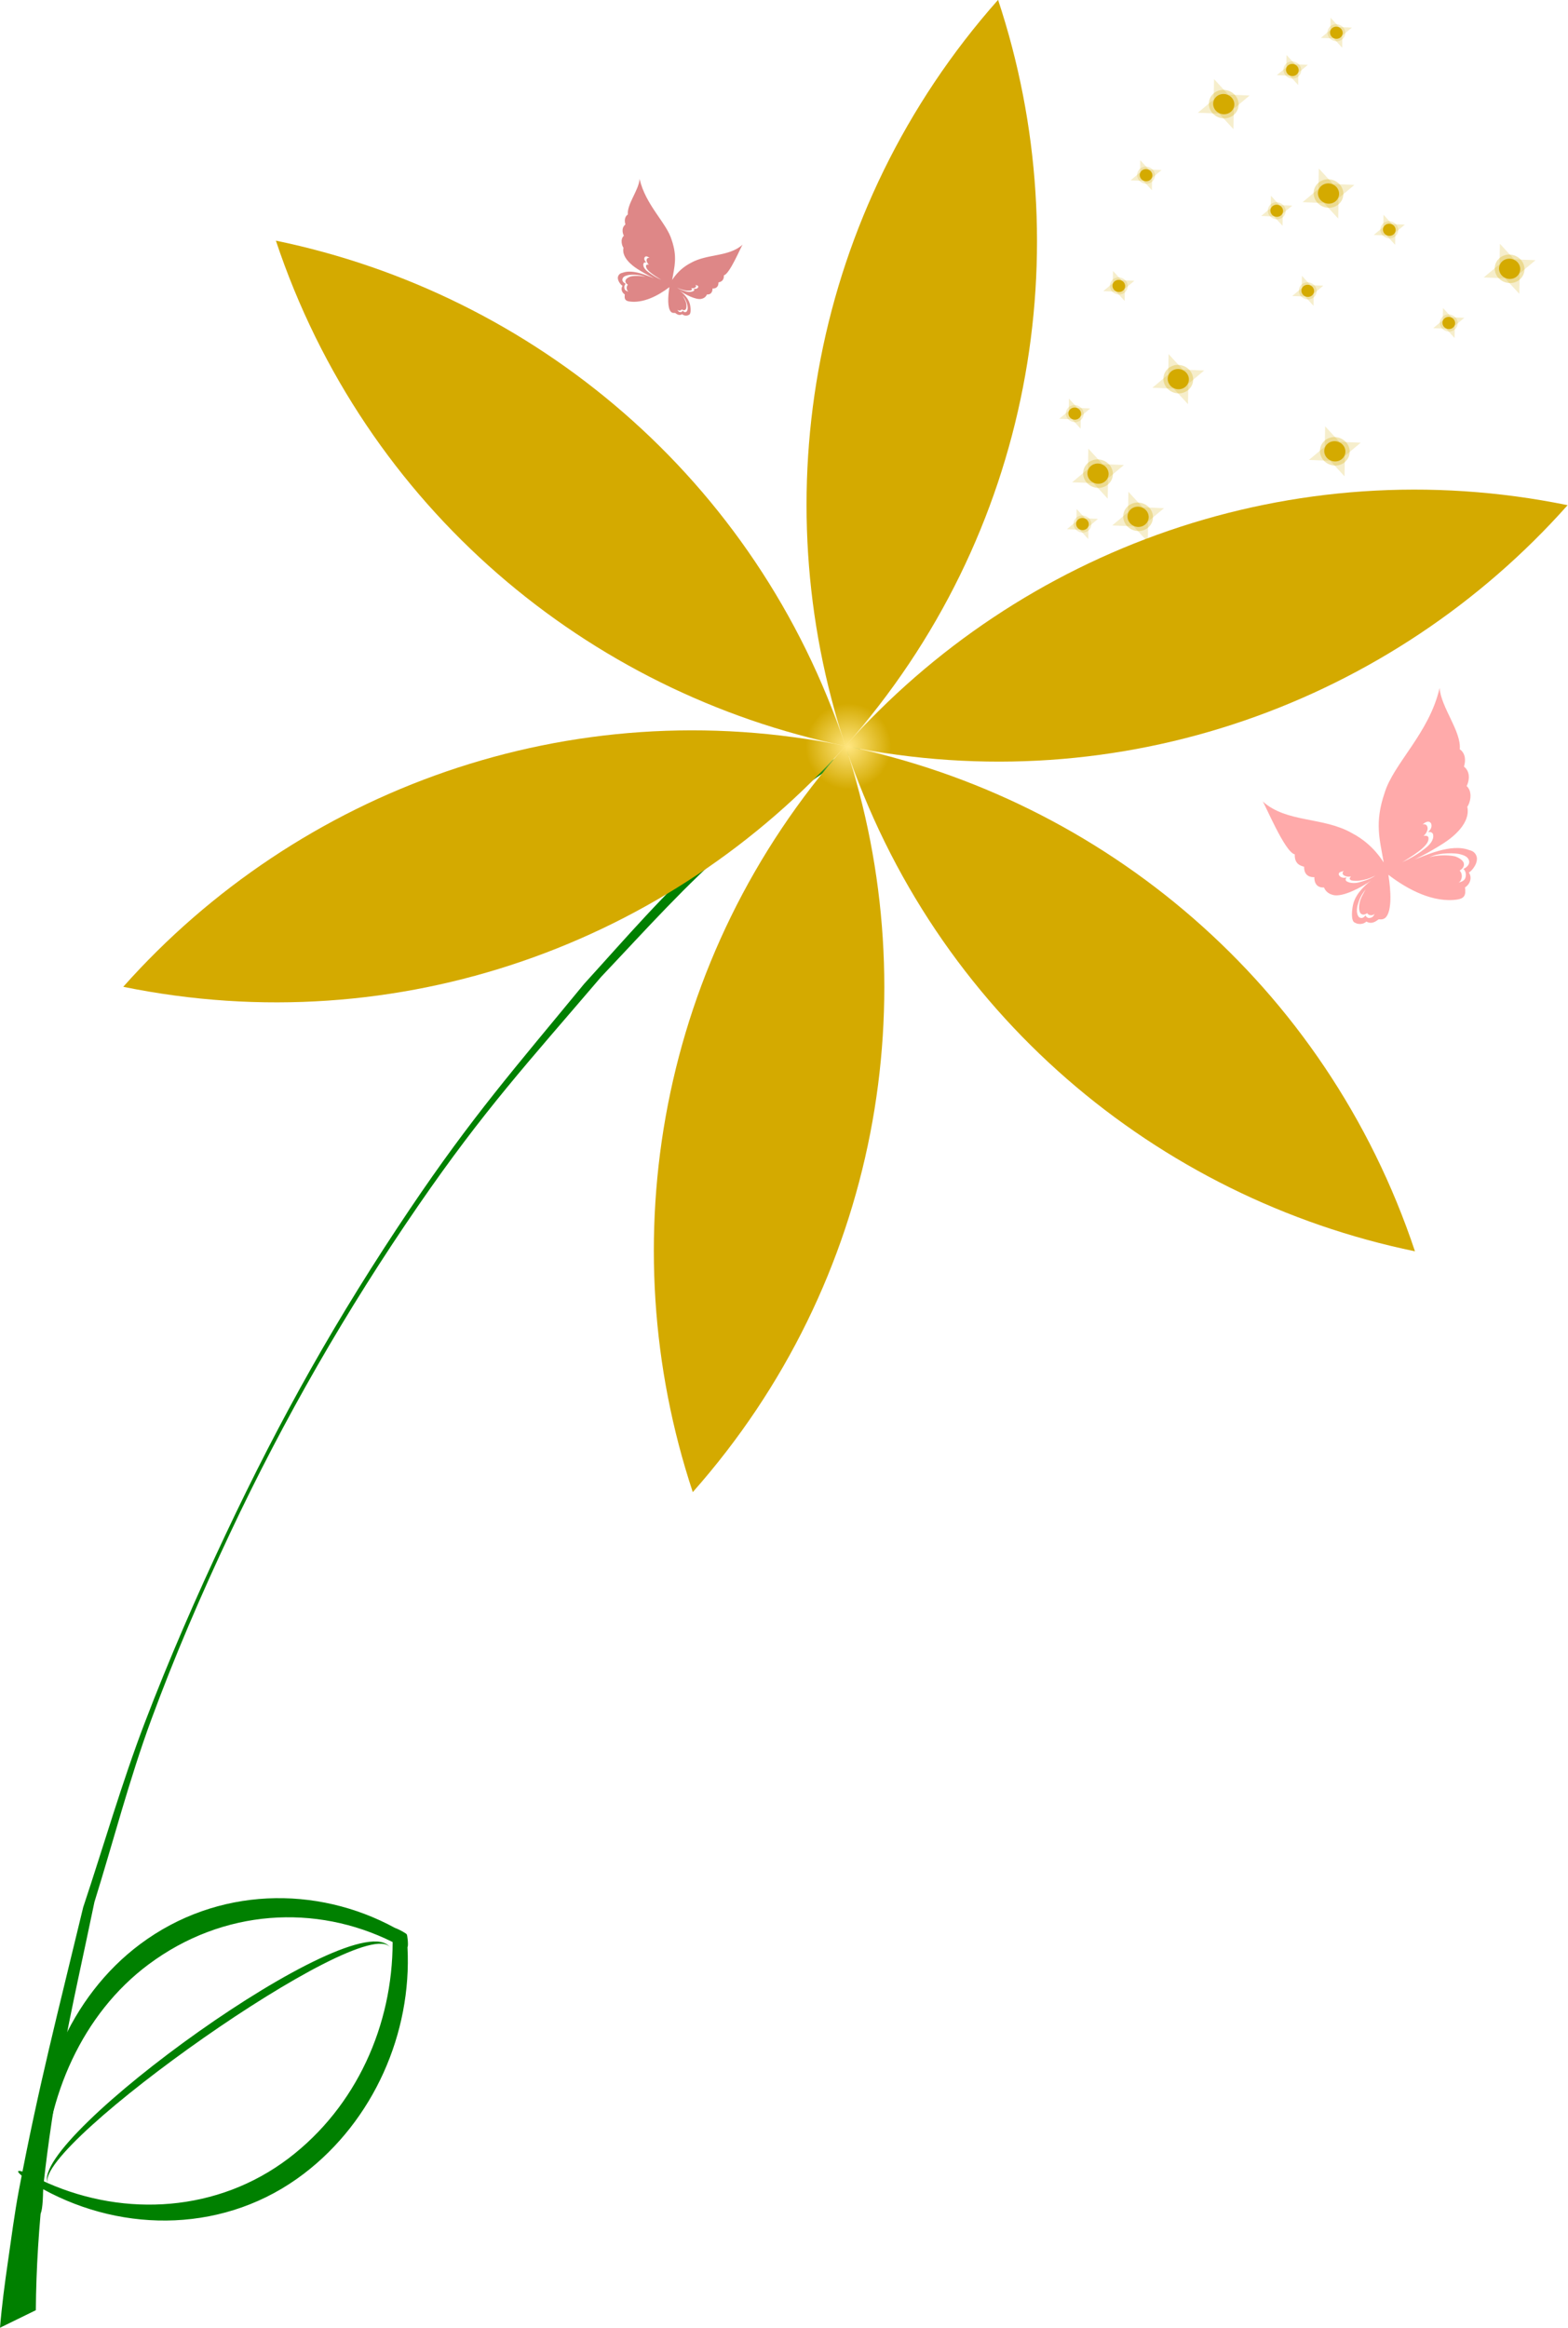 <?xml version="1.0" encoding="UTF-8" standalone="no"?>
<!-- Created with Inkscape (http://www.inkscape.org/) -->

<svg
   xmlns:dc="http://purl.org/dc/elements/1.1/"
   xmlns:cc="http://creativecommons.org/ns#"
   xmlns:rdf="http://www.w3.org/1999/02/22-rdf-syntax-ns#"
   xmlns:svg="http://www.w3.org/2000/svg"
   xmlns="http://www.w3.org/2000/svg"
   xmlns:xlink="http://www.w3.org/1999/xlink"
   xmlns:sodipodi="http://sodipodi.sourceforge.net/DTD/sodipodi-0.dtd"
   xmlns:inkscape="http://www.inkscape.org/namespaces/inkscape"
   id="svg2"
   viewBox="0 0 648.742 962.615"
   version="1.1"
   inkscape:version="0.91 r13725"
   sodipodi:docname="1310792207.svg"
   width="648.742"
   height="962.615"
   inkscape:export-filename="C:\Users\User\Desktop\Logo.png"
   inkscape:export-xdpi="200"
   inkscape:export-ydpi="200">
  <defs
     id="defs14">
    <linearGradient
       inkscape:collect="always"
       id="linearGradient4144">
      <stop
         style="stop-color:#ffe680;stop-opacity:1;"
         offset="0"
         id="stop4146" />
      <stop
         style="stop-color:#ffe680;stop-opacity:0;"
         offset="1"
         id="stop4148" />
    </linearGradient>
    <radialGradient
       inkscape:collect="always"
       xlink:href="#linearGradient4144"
       id="radialGradient4150"
       cx="144.537"
       cy="365.128"
       fx="144.537"
       fy="365.128"
       r="17.717"
       gradientUnits="userSpaceOnUse"
       gradientTransform="translate(199.488,-5.077)" />
    <style
       id="style4221"
       type="text/css">
    .fil0 {fill:#291C6F}
  </style>
    <inkscape:perspective
       id="perspective426" />
    <inkscape:perspective
       id="perspective425" />
    <inkscape:perspective
       id="perspective8273" />
    <inkscape:perspective
       id="perspective422" />
    <inkscape:perspective
       id="perspective421" />
    <inkscape:perspective
       id="perspective322" />
    <inkscape:perspective
       id="perspective622" />
    <inkscape:perspective
       id="perspective315" />
  </defs>
  <sodipodi:namedview
     pagecolor="#ffffff"
     bordercolor="#666666"
     borderopacity="1"
     objecttolerance="10"
     gridtolerance="10"
     guidetolerance="10"
     inkscape:pageopacity="0"
     inkscape:pageshadow="2"
     inkscape:window-width="1920"
     inkscape:window-height="1017"
     id="namedview12"
     showgrid="false"
     inkscape:zoom="0.65555556"
     inkscape:cx="309.68385"
     inkscape:cy="451.07184"
     inkscape:window-x="-8"
     inkscape:window-y="-8"
     inkscape:window-maximized="1"
     inkscape:current-layer="svg2"
     fit-margin-top="0"
     fit-margin-left="0"
     fit-margin-right="0"
     fit-margin-bottom="0" />
  <g
     id="g12303"
     transform="matrix(1.205,-0.401,0.458,1.182,629.274,-253.984)"
     style="fill:#d4aa00">
    <g
       style="visibility:visible;fill:#d4aa00;fill-opacity:1;fill-rule:nonzero;stroke-width:0.5;stroke-linecap:butt;stroke-linejoin:miter;stroke-miterlimit:4;stroke-dasharray:none;stroke-dashoffset:0;stroke-opacity:1;marker:none;marker-start:none;marker-mid:none;marker-end:none"
       id="use9475"
       transform="matrix(3.555,0,0,3.502,146.731,-177.529)">
      <path
         style="display:inline;overflow:visible;visibility:visible;opacity:0.2;fill:#d4aa00;fill-opacity:1;fill-rule:evenodd;stroke:none;stroke-width:4;stroke-linecap:butt;stroke-linejoin:miter;stroke-miterlimit:4;stroke-dashoffset:0;stroke-opacity:1;marker:none;marker-start:none;marker-mid:none;marker-end:none;enable-background:accumulate"
         id="path9560"
         d="m -78.5,130 0.425,1.075 L -77,131.5 -78.075,131.925 -78.5,133 -78.925,131.925 -80,131.5 -78.925,131.075 -78.5,130 Z"
         inkscape:connector-curvature="0" />
      <path
         style="display:inline;overflow:visible;visibility:visible;opacity:0.2;fill:#d4aa00;fill-opacity:1;fill-rule:evenodd;stroke:none;stroke-width:4;stroke-linecap:butt;stroke-linejoin:miter;stroke-miterlimit:4;stroke-dashoffset:0;stroke-opacity:1;marker:none;marker-start:none;marker-mid:none;marker-end:none;enable-background:accumulate"
         id="path9562"
         d="m -77.692,131.5 c 0,0.446 -0.362,0.808 -0.808,0.808 -0.446,0 -0.808,-0.362 -0.808,-0.808 0,-0.446 0.362,-0.808 0.808,-0.808 0.446,0 0.808,0.362 0.808,0.808 z"
         inkscape:connector-curvature="0" />
      <path
         style="display:inline;overflow:visible;visibility:visible;opacity:1;fill:#d4aa00;fill-opacity:1;fill-rule:evenodd;stroke:none;stroke-width:4;stroke-linecap:butt;stroke-linejoin:miter;stroke-miterlimit:4;stroke-dashoffset:0;stroke-opacity:1;marker:none;marker-start:none;marker-mid:none;marker-end:none;enable-background:accumulate"
         id="path9564"
         d="m -79.074,131.5 c 0,0.317 0.257,0.574 0.574,0.574 0.317,0 0.574,-0.257 0.574,-0.574 0,-0.317 -0.257,-0.574 -0.574,-0.574 -0.317,0 -0.574,0.257 -0.574,0.574 z"
         inkscape:connector-curvature="0" />
    </g>
    <g
       style="visibility:visible;fill:#d4aa00;fill-opacity:1;fill-rule:nonzero;stroke-width:0.5;stroke-linecap:butt;stroke-linejoin:miter;stroke-miterlimit:4;stroke-dasharray:none;stroke-dashoffset:0;stroke-opacity:1;marker:none;marker-start:none;marker-mid:none;marker-end:none"
       id="use9497"
       transform="matrix(3.555,0,0,3.502,8.082,-107.495)">
      <path
         style="display:inline;overflow:visible;visibility:visible;opacity:0.2;fill:#d4aa00;fill-opacity:1;fill-rule:evenodd;stroke:none;stroke-width:4;stroke-linecap:butt;stroke-linejoin:miter;stroke-miterlimit:4;stroke-dashoffset:0;stroke-opacity:1;marker:none;marker-start:none;marker-mid:none;marker-end:none;enable-background:accumulate"
         id="path9584"
         d="m -78.5,130 0.425,1.075 L -77,131.5 -78.075,131.925 -78.5,133 -78.925,131.925 -80,131.5 -78.925,131.075 -78.5,130 Z"
         inkscape:connector-curvature="0" />
      <path
         style="display:inline;overflow:visible;visibility:visible;opacity:0.2;fill:#d4aa00;fill-opacity:1;fill-rule:evenodd;stroke:none;stroke-width:4;stroke-linecap:butt;stroke-linejoin:miter;stroke-miterlimit:4;stroke-dashoffset:0;stroke-opacity:1;marker:none;marker-start:none;marker-mid:none;marker-end:none;enable-background:accumulate"
         id="path9586"
         d="m -77.692,131.5 c 0,0.446 -0.362,0.808 -0.808,0.808 -0.446,0 -0.808,-0.362 -0.808,-0.808 0,-0.446 0.362,-0.808 0.808,-0.808 0.446,0 0.808,0.362 0.808,0.808 z"
         inkscape:connector-curvature="0" />
      <path
         style="display:inline;overflow:visible;visibility:visible;opacity:1;fill:#d4aa00;fill-opacity:1;fill-rule:evenodd;stroke:none;stroke-width:4;stroke-linecap:butt;stroke-linejoin:miter;stroke-miterlimit:4;stroke-dashoffset:0;stroke-opacity:1;marker:none;marker-start:none;marker-mid:none;marker-end:none;enable-background:accumulate"
         id="path9588"
         d="m -79.074,131.5 c 0,0.317 0.257,0.574 0.574,0.574 0.317,0 0.574,-0.257 0.574,-0.574 0,-0.317 -0.257,-0.574 -0.574,-0.574 -0.317,0 -0.574,0.257 -0.574,0.574 z"
         inkscape:connector-curvature="0" />
    </g>
    <g
       style="visibility:visible;fill:#d4aa00;fill-opacity:1;fill-rule:nonzero;stroke-width:0.5;stroke-linecap:butt;stroke-linejoin:miter;stroke-miterlimit:4;stroke-dasharray:none;stroke-dashoffset:0;stroke-opacity:1;marker:none;marker-start:none;marker-mid:none;marker-end:none"
       id="use9555"
       transform="matrix(3.555,0,0,3.502,146.731,-279.078)">
      <path
         style="display:inline;overflow:visible;visibility:visible;opacity:0.2;fill:#d4aa00;fill-opacity:1;fill-rule:evenodd;stroke:none;stroke-width:4;stroke-linecap:butt;stroke-linejoin:miter;stroke-miterlimit:4;stroke-dashoffset:0;stroke-opacity:1;marker:none;marker-start:none;marker-mid:none;marker-end:none;enable-background:accumulate"
         id="path9616"
         d="m -78.5,130 0.425,1.075 L -77,131.5 -78.075,131.925 -78.5,133 -78.925,131.925 -80,131.5 -78.925,131.075 -78.5,130 Z"
         inkscape:connector-curvature="0" />
      <path
         style="display:inline;overflow:visible;visibility:visible;opacity:0.2;fill:#d4aa00;fill-opacity:1;fill-rule:evenodd;stroke:none;stroke-width:4;stroke-linecap:butt;stroke-linejoin:miter;stroke-miterlimit:4;stroke-dashoffset:0;stroke-opacity:1;marker:none;marker-start:none;marker-mid:none;marker-end:none;enable-background:accumulate"
         id="path9618"
         d="m -77.692,131.5 c 0,0.446 -0.362,0.808 -0.808,0.808 -0.446,0 -0.808,-0.362 -0.808,-0.808 0,-0.446 0.362,-0.808 0.808,-0.808 0.446,0 0.808,0.362 0.808,0.808 z"
         inkscape:connector-curvature="0" />
      <path
         style="display:inline;overflow:visible;visibility:visible;opacity:1;fill:#d4aa00;fill-opacity:1;fill-rule:evenodd;stroke:none;stroke-width:4;stroke-linecap:butt;stroke-linejoin:miter;stroke-miterlimit:4;stroke-dashoffset:0;stroke-opacity:1;marker:none;marker-start:none;marker-mid:none;marker-end:none;enable-background:accumulate"
         id="path9620"
         d="m -79.074,131.5 c 0,0.317 0.257,0.574 0.574,0.574 0.317,0 0.574,-0.257 0.574,-0.574 0,-0.317 -0.257,-0.574 -0.574,-0.574 -0.317,0 -0.574,0.257 -0.574,0.574 z"
         inkscape:connector-curvature="0" />
    </g>
    <g
       style="visibility:visible;fill:#d4aa00;fill-opacity:1;fill-rule:nonzero;stroke-width:0.5;stroke-linecap:butt;stroke-linejoin:miter;stroke-miterlimit:4;stroke-dasharray:none;stroke-dashoffset:0;stroke-opacity:1;marker:none;marker-start:none;marker-mid:none;marker-end:none"
       id="use9579"
       transform="matrix(3.555,0,0,3.502,75.629,-118)">
      <path
         style="display:inline;overflow:visible;visibility:visible;opacity:0.2;fill:#d4aa00;fill-opacity:1;fill-rule:evenodd;stroke:none;stroke-width:4;stroke-linecap:butt;stroke-linejoin:miter;stroke-miterlimit:4;stroke-dashoffset:0;stroke-opacity:1;marker:none;marker-start:none;marker-mid:none;marker-end:none;enable-background:accumulate"
         id="path9648"
         d="m -78.5,130 0.425,1.075 L -77,131.5 -78.075,131.925 -78.5,133 -78.925,131.925 -80,131.5 -78.925,131.075 -78.5,130 Z"
         inkscape:connector-curvature="0" />
      <path
         style="display:inline;overflow:visible;visibility:visible;opacity:0.2;fill:#d4aa00;fill-opacity:1;fill-rule:evenodd;stroke:none;stroke-width:4;stroke-linecap:butt;stroke-linejoin:miter;stroke-miterlimit:4;stroke-dashoffset:0;stroke-opacity:1;marker:none;marker-start:none;marker-mid:none;marker-end:none;enable-background:accumulate"
         id="path9650"
         d="m -77.692,131.5 c 0,0.446 -0.362,0.808 -0.808,0.808 -0.446,0 -0.808,-0.362 -0.808,-0.808 0,-0.446 0.362,-0.808 0.808,-0.808 0.446,0 0.808,0.362 0.808,0.808 z"
         inkscape:connector-curvature="0" />
      <path
         style="display:inline;overflow:visible;visibility:visible;opacity:1;fill:#d4aa00;fill-opacity:1;fill-rule:evenodd;stroke:none;stroke-width:4;stroke-linecap:butt;stroke-linejoin:miter;stroke-miterlimit:4;stroke-dashoffset:0;stroke-opacity:1;marker:none;marker-start:none;marker-mid:none;marker-end:none;enable-background:accumulate"
         id="path9652"
         d="m -79.074,131.5 c 0,0.317 0.257,0.574 0.574,0.574 0.317,0 0.574,-0.257 0.574,-0.574 0,-0.317 -0.257,-0.574 -0.574,-0.574 -0.317,0 -0.574,0.257 -0.574,0.574 z"
         inkscape:connector-curvature="0" />
    </g>
    <g
       style="visibility:visible;fill:#d4aa00;fill-opacity:1;fill-rule:nonzero;stroke-width:0.5;stroke-linecap:butt;stroke-linejoin:miter;stroke-miterlimit:4;stroke-dasharray:none;stroke-dashoffset:0;stroke-opacity:1;marker:none;marker-start:none;marker-mid:none;marker-end:none"
       id="use9603"
       transform="matrix(3.555,0,0,3.502,22.303,-188.034)">
      <path
         style="display:inline;overflow:visible;visibility:visible;opacity:0.2;fill:#d4aa00;fill-opacity:1;fill-rule:evenodd;stroke:none;stroke-width:4;stroke-linecap:butt;stroke-linejoin:miter;stroke-miterlimit:4;stroke-dashoffset:0;stroke-opacity:1;marker:none;marker-start:none;marker-mid:none;marker-end:none;enable-background:accumulate"
         id="path9664"
         d="m -78.5,130 0.425,1.075 L -77,131.5 -78.075,131.925 -78.5,133 -78.925,131.925 -80,131.5 -78.925,131.075 -78.5,130 Z"
         inkscape:connector-curvature="0" />
      <path
         style="display:inline;overflow:visible;visibility:visible;opacity:0.2;fill:#d4aa00;fill-opacity:1;fill-rule:evenodd;stroke:none;stroke-width:4;stroke-linecap:butt;stroke-linejoin:miter;stroke-miterlimit:4;stroke-dashoffset:0;stroke-opacity:1;marker:none;marker-start:none;marker-mid:none;marker-end:none;enable-background:accumulate"
         id="path9666"
         d="m -77.692,131.5 c 0,0.446 -0.362,0.808 -0.808,0.808 -0.446,0 -0.808,-0.362 -0.808,-0.808 0,-0.446 0.362,-0.808 0.808,-0.808 0.446,0 0.808,0.362 0.808,0.808 z"
         inkscape:connector-curvature="0" />
      <path
         style="display:inline;overflow:visible;visibility:visible;opacity:1;fill:#d4aa00;fill-opacity:1;fill-rule:evenodd;stroke:none;stroke-width:4;stroke-linecap:butt;stroke-linejoin:miter;stroke-miterlimit:4;stroke-dashoffset:0;stroke-opacity:1;marker:none;marker-start:none;marker-mid:none;marker-end:none;enable-background:accumulate"
         id="path9668"
         d="m -79.074,131.5 c 0,0.317 0.257,0.574 0.574,0.574 0.317,0 0.574,-0.257 0.574,-0.574 0,-0.317 -0.257,-0.574 -0.574,-0.574 -0.317,0 -0.574,0.257 -0.574,0.574 z"
         inkscape:connector-curvature="0" />
    </g>
    <g
       style="visibility:visible;fill:#d4aa00;fill-opacity:1;fill-rule:nonzero;stroke-width:0.5;stroke-linecap:butt;stroke-linejoin:miter;stroke-miterlimit:4;stroke-dasharray:none;stroke-dashoffset:0;stroke-opacity:1;marker:none;marker-start:none;marker-mid:none;marker-end:none"
       id="use9627"
       transform="matrix(3.555,0,0,3.502,4.527,-223.051)">
      <path
         style="display:inline;overflow:visible;visibility:visible;opacity:0.2;fill:#d4aa00;fill-opacity:1;fill-rule:evenodd;stroke:none;stroke-width:4;stroke-linecap:butt;stroke-linejoin:miter;stroke-miterlimit:4;stroke-dashoffset:0;stroke-opacity:1;marker:none;marker-start:none;marker-mid:none;marker-end:none;enable-background:accumulate"
         id="path9680"
         d="m -78.5,130 0.425,1.075 L -77,131.5 -78.075,131.925 -78.5,133 -78.925,131.925 -80,131.5 -78.925,131.075 -78.5,130 Z"
         inkscape:connector-curvature="0" />
      <path
         style="display:inline;overflow:visible;visibility:visible;opacity:0.2;fill:#d4aa00;fill-opacity:1;fill-rule:evenodd;stroke:none;stroke-width:4;stroke-linecap:butt;stroke-linejoin:miter;stroke-miterlimit:4;stroke-dashoffset:0;stroke-opacity:1;marker:none;marker-start:none;marker-mid:none;marker-end:none;enable-background:accumulate"
         id="path9682"
         d="m -77.692,131.5 c 0,0.446 -0.362,0.808 -0.808,0.808 -0.446,0 -0.808,-0.362 -0.808,-0.808 0,-0.446 0.362,-0.808 0.808,-0.808 0.446,0 0.808,0.362 0.808,0.808 z"
         inkscape:connector-curvature="0" />
      <path
         style="display:inline;overflow:visible;visibility:visible;opacity:1;fill:#d4aa00;fill-opacity:1;fill-rule:evenodd;stroke:none;stroke-width:4;stroke-linecap:butt;stroke-linejoin:miter;stroke-miterlimit:4;stroke-dashoffset:0;stroke-opacity:1;marker:none;marker-start:none;marker-mid:none;marker-end:none;enable-background:accumulate"
         id="path9684"
         d="m -79.074,131.5 c 0,0.317 0.257,0.574 0.574,0.574 0.317,0 0.574,-0.257 0.574,-0.574 0,-0.317 -0.257,-0.574 -0.574,-0.574 -0.317,0 -0.574,0.257 -0.574,0.574 z"
         inkscape:connector-curvature="0" />
    </g>
    <g
       style="visibility:visible;fill:#d4aa00;fill-opacity:1;fill-rule:nonzero;stroke-width:0.5;stroke-linecap:butt;stroke-linejoin:miter;stroke-miterlimit:4;stroke-dasharray:none;stroke-dashoffset:0;stroke-opacity:1;marker:none;marker-start:none;marker-mid:none;marker-end:none"
       id="use9651"
       transform="matrix(3.555,0,0,3.502,72.074,-254.566)">
      <path
         style="display:inline;overflow:visible;visibility:visible;opacity:0.2;fill:#d4aa00;fill-opacity:1;fill-rule:evenodd;stroke:none;stroke-width:4;stroke-linecap:butt;stroke-linejoin:miter;stroke-miterlimit:4;stroke-dashoffset:0;stroke-opacity:1;marker:none;marker-start:none;marker-mid:none;marker-end:none;enable-background:accumulate"
         id="path9696"
         d="m -78.5,130 0.425,1.075 L -77,131.5 -78.075,131.925 -78.5,133 -78.925,131.925 -80,131.5 -78.925,131.075 -78.5,130 Z"
         inkscape:connector-curvature="0" />
      <path
         style="display:inline;overflow:visible;visibility:visible;opacity:0.2;fill:#d4aa00;fill-opacity:1;fill-rule:evenodd;stroke:none;stroke-width:4;stroke-linecap:butt;stroke-linejoin:miter;stroke-miterlimit:4;stroke-dashoffset:0;stroke-opacity:1;marker:none;marker-start:none;marker-mid:none;marker-end:none;enable-background:accumulate"
         id="path9698"
         d="m -77.692,131.5 c 0,0.446 -0.362,0.808 -0.808,0.808 -0.446,0 -0.808,-0.362 -0.808,-0.808 0,-0.446 0.362,-0.808 0.808,-0.808 0.446,0 0.808,0.362 0.808,0.808 z"
         inkscape:connector-curvature="0" />
      <path
         style="display:inline;overflow:visible;visibility:visible;opacity:1;fill:#d4aa00;fill-opacity:1;fill-rule:evenodd;stroke:none;stroke-width:4;stroke-linecap:butt;stroke-linejoin:miter;stroke-miterlimit:4;stroke-dashoffset:0;stroke-opacity:1;marker:none;marker-start:none;marker-mid:none;marker-end:none;enable-background:accumulate"
         id="path9700"
         d="m -79.074,131.5 c 0,0.317 0.257,0.574 0.574,0.574 0.317,0 0.574,-0.257 0.574,-0.574 0,-0.317 -0.257,-0.574 -0.574,-0.574 -0.317,0 -0.574,0.257 -0.574,0.574 z"
         inkscape:connector-curvature="0" />
    </g>
    <g
       style="fill:#d4aa00;fill-opacity:1"
       id="use9297"
       transform="matrix(3.555,0,0,3.502,31.19,-149.515)">
      <path
         style="display:inline;overflow:visible;visibility:visible;opacity:0.2;fill:#d4aa00;fill-opacity:1;fill-rule:evenodd;stroke:none;stroke-width:4;stroke-linecap:butt;stroke-linejoin:miter;stroke-miterlimit:4;stroke-dashoffset:0;stroke-opacity:1;marker:none;marker-start:none;marker-mid:none;marker-end:none;enable-background:accumulate"
         id="path9768"
         d="m -71,118 0.708,1.792 L -68.5,120.5 -70.292,121.208 -71,123 -71.708,121.208 -73.5,120.5 -71.708,119.792 -71,118 Z"
         inkscape:connector-curvature="0" />
      <path
         style="display:inline;overflow:visible;visibility:visible;opacity:0.3;fill:#d4aa00;fill-opacity:1;fill-rule:evenodd;stroke:none;stroke-width:4;stroke-linecap:butt;stroke-linejoin:miter;stroke-miterlimit:4;stroke-dashoffset:0;stroke-opacity:1;marker:none;marker-start:none;marker-mid:none;marker-end:none;enable-background:accumulate"
         id="path9770"
         d="m -69.654,120.5 c 0,0.743 -0.603,1.346 -1.346,1.346 -0.743,0 -1.346,-0.603 -1.346,-1.346 0,-0.743 0.603,-1.346 1.346,-1.346 0.743,0 1.346,0.603 1.346,1.346 z"
         inkscape:connector-curvature="0" />
      <path
         style="display:inline;overflow:visible;visibility:visible;fill:#d4aa00;fill-opacity:1;fill-rule:evenodd;stroke:none;stroke-width:4;stroke-linecap:butt;stroke-linejoin:miter;stroke-miterlimit:4;stroke-dashoffset:0;stroke-opacity:1;marker:none;marker-start:none;marker-mid:none;marker-end:none;enable-background:accumulate"
         id="path9772"
         d="m -71.957,120.5 c 0,0.528 0.429,0.957 0.957,0.957 0.528,0 0.957,-0.429 0.957,-0.957 0,-0.528 -0.429,-0.957 -0.957,-0.957 -0.528,0 -0.957,0.429 -0.957,0.957 z"
         inkscape:connector-curvature="0" />
    </g>
    <g
       style="fill:#d4aa00;fill-opacity:1"
       id="use9355"
       transform="matrix(3.555,0,0,3.502,98.737,-191.535)">
      <path
         style="display:inline;overflow:visible;visibility:visible;opacity:0.2;fill:#d4aa00;fill-opacity:1;fill-rule:evenodd;stroke:none;stroke-width:4;stroke-linecap:butt;stroke-linejoin:miter;stroke-miterlimit:4;stroke-dashoffset:0;stroke-opacity:1;marker:none;marker-start:none;marker-mid:none;marker-end:none;enable-background:accumulate"
         id="path9792"
         d="m -71,118 0.708,1.792 L -68.5,120.5 -70.292,121.208 -71,123 -71.708,121.208 -73.5,120.5 -71.708,119.792 -71,118 Z"
         inkscape:connector-curvature="0" />
      <path
         style="display:inline;overflow:visible;visibility:visible;opacity:0.3;fill:#d4aa00;fill-opacity:1;fill-rule:evenodd;stroke:none;stroke-width:4;stroke-linecap:butt;stroke-linejoin:miter;stroke-miterlimit:4;stroke-dashoffset:0;stroke-opacity:1;marker:none;marker-start:none;marker-mid:none;marker-end:none;enable-background:accumulate"
         id="path9794"
         d="m -69.654,120.5 c 0,0.743 -0.603,1.346 -1.346,1.346 -0.743,0 -1.346,-0.603 -1.346,-1.346 0,-0.743 0.603,-1.346 1.346,-1.346 0.743,0 1.346,0.603 1.346,1.346 z"
         inkscape:connector-curvature="0" />
      <path
         style="display:inline;overflow:visible;visibility:visible;fill:#d4aa00;fill-opacity:1;fill-rule:evenodd;stroke:none;stroke-width:4;stroke-linecap:butt;stroke-linejoin:miter;stroke-miterlimit:4;stroke-dashoffset:0;stroke-opacity:1;marker:none;marker-start:none;marker-mid:none;marker-end:none;enable-background:accumulate"
         id="path9796"
         d="m -71.957,120.5 c 0,0.528 0.429,0.957 0.957,0.957 0.528,0 0.957,-0.429 0.957,-0.957 0,-0.528 -0.429,-0.957 -0.957,-0.957 -0.528,0 -0.957,0.429 -0.957,0.957 z"
         inkscape:connector-curvature="0" />
    </g>
    <g
       style="fill:#d4aa00;fill-opacity:1"
       id="use9407"
       transform="matrix(3.555,0,0,3.502,77.406,-230.054)">
      <path
         style="display:inline;overflow:visible;visibility:visible;opacity:0.2;fill:#d4aa00;fill-opacity:1;fill-rule:evenodd;stroke:none;stroke-width:4;stroke-linecap:butt;stroke-linejoin:miter;stroke-miterlimit:4;stroke-dashoffset:0;stroke-opacity:1;marker:none;marker-start:none;marker-mid:none;marker-end:none;enable-background:accumulate"
         id="path9816"
         d="m -71,118 0.708,1.792 L -68.5,120.5 -70.292,121.208 -71,123 -71.708,121.208 -73.5,120.5 -71.708,119.792 -71,118 Z"
         inkscape:connector-curvature="0" />
      <path
         style="display:inline;overflow:visible;visibility:visible;opacity:0.3;fill:#d4aa00;fill-opacity:1;fill-rule:evenodd;stroke:none;stroke-width:4;stroke-linecap:butt;stroke-linejoin:miter;stroke-miterlimit:4;stroke-dashoffset:0;stroke-opacity:1;marker:none;marker-start:none;marker-mid:none;marker-end:none;enable-background:accumulate"
         id="path9818"
         d="m -69.654,120.5 c 0,0.743 -0.603,1.346 -1.346,1.346 -0.743,0 -1.346,-0.603 -1.346,-1.346 0,-0.743 0.603,-1.346 1.346,-1.346 0.743,0 1.346,0.603 1.346,1.346 z"
         inkscape:connector-curvature="0" />
      <path
         style="display:inline;overflow:visible;visibility:visible;fill:#d4aa00;fill-opacity:1;fill-rule:evenodd;stroke:none;stroke-width:4;stroke-linecap:butt;stroke-linejoin:miter;stroke-miterlimit:4;stroke-dashoffset:0;stroke-opacity:1;marker:none;marker-start:none;marker-mid:none;marker-end:none;enable-background:accumulate"
         id="path9820"
         d="m -71.957,120.5 c 0,0.528 0.429,0.957 0.957,0.957 0.528,0 0.957,-0.429 0.957,-0.957 0,-0.528 -0.429,-0.957 -0.957,-0.957 -0.528,0 -0.957,0.429 -0.957,0.957 z"
         inkscape:connector-curvature="0" />
    </g>
    <g
       style="fill:#d4aa00;fill-opacity:1"
       id="use9417"
       transform="matrix(3.555,0,0,3.502,2.75,-110.996)">
      <path
         style="display:inline;overflow:visible;visibility:visible;opacity:0.2;fill:#d4aa00;fill-opacity:1;fill-rule:evenodd;stroke:none;stroke-width:4;stroke-linecap:butt;stroke-linejoin:miter;stroke-miterlimit:4;stroke-dashoffset:0;stroke-opacity:1;marker:none;marker-start:none;marker-mid:none;marker-end:none;enable-background:accumulate"
         id="path9832"
         d="m -71,118 0.708,1.792 L -68.5,120.5 -70.292,121.208 -71,123 -71.708,121.208 -73.5,120.5 -71.708,119.792 -71,118 Z"
         inkscape:connector-curvature="0" />
      <path
         style="display:inline;overflow:visible;visibility:visible;opacity:0.3;fill:#d4aa00;fill-opacity:1;fill-rule:evenodd;stroke:none;stroke-width:4;stroke-linecap:butt;stroke-linejoin:miter;stroke-miterlimit:4;stroke-dashoffset:0;stroke-opacity:1;marker:none;marker-start:none;marker-mid:none;marker-end:none;enable-background:accumulate"
         id="path9834"
         d="m -69.654,120.5 c 0,0.743 -0.603,1.346 -1.346,1.346 -0.743,0 -1.346,-0.603 -1.346,-1.346 0,-0.743 0.603,-1.346 1.346,-1.346 0.743,0 1.346,0.603 1.346,1.346 z"
         inkscape:connector-curvature="0" />
      <path
         style="display:inline;overflow:visible;visibility:visible;fill:#d4aa00;fill-opacity:1;fill-rule:evenodd;stroke:none;stroke-width:4;stroke-linecap:butt;stroke-linejoin:miter;stroke-miterlimit:4;stroke-dashoffset:0;stroke-opacity:1;marker:none;marker-start:none;marker-mid:none;marker-end:none;enable-background:accumulate"
         id="path9836"
         d="m -71.957,120.5 c 0,0.528 0.429,0.957 0.957,0.957 0.528,0 0.957,-0.429 0.957,-0.957 0,-0.528 -0.429,-0.957 -0.957,-0.957 -0.528,0 -0.957,0.429 -0.957,0.957 z"
         inkscape:connector-curvature="0" />
    </g>
    <g
       style="fill:#d4aa00;fill-opacity:1"
       id="use9275"
       transform="matrix(3.555,0,0,3.502,144.953,-149.515)">
      <path
         style="display:inline;overflow:visible;visibility:visible;opacity:0.2;fill:#d4aa00;fill-opacity:1;fill-rule:evenodd;stroke:none;stroke-width:4;stroke-linecap:butt;stroke-linejoin:miter;stroke-miterlimit:4;stroke-dashoffset:0;stroke-opacity:1;marker:none;marker-start:none;marker-mid:none;marker-end:none;enable-background:accumulate"
         id="path9848"
         d="m -71,118 0.708,1.792 L -68.5,120.5 -70.292,121.208 -71,123 -71.708,121.208 -73.5,120.5 -71.708,119.792 -71,118 Z"
         inkscape:connector-curvature="0" />
      <path
         style="display:inline;overflow:visible;visibility:visible;opacity:0.3;fill:#d4aa00;fill-opacity:1;fill-rule:evenodd;stroke:none;stroke-width:4;stroke-linecap:butt;stroke-linejoin:miter;stroke-miterlimit:4;stroke-dashoffset:0;stroke-opacity:1;marker:none;marker-start:none;marker-mid:none;marker-end:none;enable-background:accumulate"
         id="path9850"
         d="m -69.654,120.5 c 0,0.743 -0.603,1.346 -1.346,1.346 -0.743,0 -1.346,-0.603 -1.346,-1.346 0,-0.743 0.603,-1.346 1.346,-1.346 0.743,0 1.346,0.603 1.346,1.346 z"
         inkscape:connector-curvature="0" />
      <path
         style="display:inline;overflow:visible;visibility:visible;fill:#d4aa00;fill-opacity:1;fill-rule:evenodd;stroke:none;stroke-width:4;stroke-linecap:butt;stroke-linejoin:miter;stroke-miterlimit:4;stroke-dashoffset:0;stroke-opacity:1;marker:none;marker-start:none;marker-mid:none;marker-end:none;enable-background:accumulate"
         id="path9852"
         d="m -71.957,120.5 c 0,0.528 0.429,0.957 0.957,0.957 0.528,0 0.957,-0.429 0.957,-0.957 0,-0.528 -0.429,-0.957 -0.957,-0.957 -0.528,0 -0.957,0.429 -0.957,0.957 z"
         inkscape:connector-curvature="0" />
    </g>
    <g
       style="fill:#d4aa00;fill-opacity:1"
       id="use9281"
       transform="matrix(3.555,0,0,3.502,9.86,-65.474)">
      <path
         style="display:inline;overflow:visible;visibility:visible;opacity:0.2;fill:#d4aa00;fill-opacity:1;fill-rule:evenodd;stroke:none;stroke-width:4;stroke-linecap:butt;stroke-linejoin:miter;stroke-miterlimit:4;stroke-dashoffset:0;stroke-opacity:1;marker:none;marker-start:none;marker-mid:none;marker-end:none;enable-background:accumulate"
         id="path9904"
         d="m -71,118 0.708,1.792 L -68.5,120.5 -70.292,121.208 -71,123 -71.708,121.208 -73.5,120.5 -71.708,119.792 -71,118 Z"
         inkscape:connector-curvature="0" />
      <path
         style="display:inline;overflow:visible;visibility:visible;opacity:0.3;fill:#d4aa00;fill-opacity:1;fill-rule:evenodd;stroke:none;stroke-width:4;stroke-linecap:butt;stroke-linejoin:miter;stroke-miterlimit:4;stroke-dashoffset:0;stroke-opacity:1;marker:none;marker-start:none;marker-mid:none;marker-end:none;enable-background:accumulate"
         id="path9906"
         d="m -69.654,120.5 c 0,0.743 -0.603,1.346 -1.346,1.346 -0.743,0 -1.346,-0.603 -1.346,-1.346 0,-0.743 0.603,-1.346 1.346,-1.346 0.743,0 1.346,0.603 1.346,1.346 z"
         inkscape:connector-curvature="0" />
      <path
         style="display:inline;overflow:visible;visibility:visible;fill:#d4aa00;fill-opacity:1;fill-rule:evenodd;stroke:none;stroke-width:4;stroke-linecap:butt;stroke-linejoin:miter;stroke-miterlimit:4;stroke-dashoffset:0;stroke-opacity:1;marker:none;marker-start:none;marker-mid:none;marker-end:none;enable-background:accumulate"
         id="path9908"
         d="m -71.957,120.5 c 0,0.528 0.429,0.957 0.957,0.957 0.528,0 0.957,-0.429 0.957,-0.957 0,-0.528 -0.429,-0.957 -0.957,-0.957 -0.528,0 -0.957,0.429 -0.957,0.957 z"
         inkscape:connector-curvature="0" />
    </g>
    <g
       style="visibility:visible;fill:#d4aa00;fill-opacity:1;fill-rule:nonzero;stroke-width:0.5;stroke-linecap:butt;stroke-linejoin:miter;stroke-miterlimit:4;stroke-dasharray:none;stroke-dashoffset:0;stroke-opacity:1;marker:none;marker-start:none;marker-mid:none;marker-end:none"
       id="use9953"
       transform="matrix(3.555,0,0,3.502,139.62,-212.546)">
      <path
         style="display:inline;overflow:visible;visibility:visible;opacity:0.2;fill:#d4aa00;fill-opacity:1;fill-rule:evenodd;stroke:none;stroke-width:4;stroke-linecap:butt;stroke-linejoin:miter;stroke-miterlimit:4;stroke-dashoffset:0;stroke-opacity:1;marker:none;marker-start:none;marker-mid:none;marker-end:none;enable-background:accumulate"
         id="path9928"
         d="m -78.5,130 0.425,1.075 L -77,131.5 -78.075,131.925 -78.5,133 -78.925,131.925 -80,131.5 -78.925,131.075 -78.5,130 Z"
         inkscape:connector-curvature="0" />
      <path
         style="display:inline;overflow:visible;visibility:visible;opacity:0.2;fill:#d4aa00;fill-opacity:1;fill-rule:evenodd;stroke:none;stroke-width:4;stroke-linecap:butt;stroke-linejoin:miter;stroke-miterlimit:4;stroke-dashoffset:0;stroke-opacity:1;marker:none;marker-start:none;marker-mid:none;marker-end:none;enable-background:accumulate"
         id="path9930"
         d="m -77.692,131.5 c 0,0.446 -0.362,0.808 -0.808,0.808 -0.446,0 -0.808,-0.362 -0.808,-0.808 0,-0.446 0.362,-0.808 0.808,-0.808 0.446,0 0.808,0.362 0.808,0.808 z"
         inkscape:connector-curvature="0" />
      <path
         style="display:inline;overflow:visible;visibility:visible;opacity:1;fill:#d4aa00;fill-opacity:1;fill-rule:evenodd;stroke:none;stroke-width:4;stroke-linecap:butt;stroke-linejoin:miter;stroke-miterlimit:4;stroke-dashoffset:0;stroke-opacity:1;marker:none;marker-start:none;marker-mid:none;marker-end:none;enable-background:accumulate"
         id="path9932"
         d="m -79.074,131.5 c 0,0.317 0.257,0.574 0.574,0.574 0.317,0 0.574,-0.257 0.574,-0.574 0,-0.317 -0.257,-0.574 -0.574,-0.574 -0.317,0 -0.574,0.257 -0.574,0.574 z"
         inkscape:connector-curvature="0" />
    </g>
    <g
       style="visibility:visible;fill:#d4aa00;fill-opacity:1;fill-rule:nonzero;stroke-width:0.5;stroke-linecap:butt;stroke-linejoin:miter;stroke-miterlimit:4;stroke-dasharray:none;stroke-dashoffset:0;stroke-opacity:1;marker:none;marker-start:none;marker-mid:none;marker-end:none"
       id="use10001"
       transform="matrix(3.555,0,0,3.502,107.625,-230.054)">
      <path
         style="display:inline;overflow:visible;visibility:visible;opacity:0.2;fill:#d4aa00;fill-opacity:1;fill-rule:evenodd;stroke:none;stroke-width:4;stroke-linecap:butt;stroke-linejoin:miter;stroke-miterlimit:4;stroke-dashoffset:0;stroke-opacity:1;marker:none;marker-start:none;marker-mid:none;marker-end:none;enable-background:accumulate"
         id="path9976"
         d="m -78.5,130 0.425,1.075 L -77,131.5 -78.075,131.925 -78.5,133 -78.925,131.925 -80,131.5 -78.925,131.075 -78.5,130 Z"
         inkscape:connector-curvature="0" />
      <path
         style="display:inline;overflow:visible;visibility:visible;opacity:0.2;fill:#d4aa00;fill-opacity:1;fill-rule:evenodd;stroke:none;stroke-width:4;stroke-linecap:butt;stroke-linejoin:miter;stroke-miterlimit:4;stroke-dashoffset:0;stroke-opacity:1;marker:none;marker-start:none;marker-mid:none;marker-end:none;enable-background:accumulate"
         id="path9978"
         d="m -77.692,131.5 c 0,0.446 -0.362,0.808 -0.808,0.808 -0.446,0 -0.808,-0.362 -0.808,-0.808 0,-0.446 0.362,-0.808 0.808,-0.808 0.446,0 0.808,0.362 0.808,0.808 z"
         inkscape:connector-curvature="0" />
      <path
         style="display:inline;overflow:visible;visibility:visible;opacity:1;fill:#d4aa00;fill-opacity:1;fill-rule:evenodd;stroke:none;stroke-width:4;stroke-linecap:butt;stroke-linejoin:miter;stroke-miterlimit:4;stroke-dashoffset:0;stroke-opacity:1;marker:none;marker-start:none;marker-mid:none;marker-end:none;enable-background:accumulate"
         id="path9980"
         d="m -79.074,131.5 c 0,0.317 0.257,0.574 0.574,0.574 0.317,0 0.574,-0.257 0.574,-0.574 0,-0.317 -0.257,-0.574 -0.574,-0.574 -0.317,0 -0.574,0.257 -0.574,0.574 z"
         inkscape:connector-curvature="0" />
    </g>
    <g
       style="fill:#d4aa00;fill-opacity:1"
       id="use10095"
       transform="matrix(3.555,0,0,3.502,-22.136,-198.539)">
      <path
         style="display:inline;overflow:visible;visibility:visible;opacity:0.2;fill:#d4aa00;fill-opacity:1;fill-rule:evenodd;stroke:none;stroke-width:4;stroke-linecap:butt;stroke-linejoin:miter;stroke-miterlimit:4;stroke-dashoffset:0;stroke-opacity:1;marker:none;marker-start:none;marker-mid:none;marker-end:none;enable-background:accumulate"
         id="path10080"
         d="m -71,118 0.708,1.792 L -68.5,120.5 -70.292,121.208 -71,123 -71.708,121.208 -73.5,120.5 -71.708,119.792 -71,118 Z"
         inkscape:connector-curvature="0" />
      <path
         style="display:inline;overflow:visible;visibility:visible;opacity:0.3;fill:#d4aa00;fill-opacity:1;fill-rule:evenodd;stroke:none;stroke-width:4;stroke-linecap:butt;stroke-linejoin:miter;stroke-miterlimit:4;stroke-dashoffset:0;stroke-opacity:1;marker:none;marker-start:none;marker-mid:none;marker-end:none;enable-background:accumulate"
         id="path10082"
         d="m -69.654,120.5 c 0,0.743 -0.603,1.346 -1.346,1.346 -0.743,0 -1.346,-0.603 -1.346,-1.346 0,-0.743 0.603,-1.346 1.346,-1.346 0.743,0 1.346,0.603 1.346,1.346 z"
         inkscape:connector-curvature="0" />
      <path
         style="display:inline;overflow:visible;visibility:visible;fill:#d4aa00;fill-opacity:1;fill-rule:evenodd;stroke:none;stroke-width:4;stroke-linecap:butt;stroke-linejoin:miter;stroke-miterlimit:4;stroke-dashoffset:0;stroke-opacity:1;marker:none;marker-start:none;marker-mid:none;marker-end:none;enable-background:accumulate"
         id="path10084"
         d="m -71.957,120.5 c 0,0.528 0.429,0.957 0.957,0.957 0.528,0 0.957,-0.429 0.957,-0.957 0,-0.528 -0.429,-0.957 -0.957,-0.957 -0.528,0 -0.957,0.429 -0.957,0.957 z"
         inkscape:connector-curvature="0" />
    </g>
    <g
       style="fill:#d4aa00;fill-opacity:1"
       id="use10103"
       transform="matrix(3.555,0,0,3.502,-4.36,-128.505)">
      <path
         style="display:inline;overflow:visible;visibility:visible;opacity:0.2;fill:#d4aa00;fill-opacity:1;fill-rule:evenodd;stroke:none;stroke-width:4;stroke-linecap:butt;stroke-linejoin:miter;stroke-miterlimit:4;stroke-dashoffset:0;stroke-opacity:1;marker:none;marker-start:none;marker-mid:none;marker-end:none;enable-background:accumulate"
         id="path10088"
         d="m -71,118 0.708,1.792 L -68.5,120.5 -70.292,121.208 -71,123 -71.708,121.208 -73.5,120.5 -71.708,119.792 -71,118 Z"
         inkscape:connector-curvature="0" />
      <path
         style="display:inline;overflow:visible;visibility:visible;opacity:0.3;fill:#d4aa00;fill-opacity:1;fill-rule:evenodd;stroke:none;stroke-width:4;stroke-linecap:butt;stroke-linejoin:miter;stroke-miterlimit:4;stroke-dashoffset:0;stroke-opacity:1;marker:none;marker-start:none;marker-mid:none;marker-end:none;enable-background:accumulate"
         id="path10090"
         d="m -69.654,120.5 c 0,0.743 -0.603,1.346 -1.346,1.346 -0.743,0 -1.346,-0.603 -1.346,-1.346 0,-0.743 0.603,-1.346 1.346,-1.346 0.743,0 1.346,0.603 1.346,1.346 z"
         inkscape:connector-curvature="0" />
      <path
         style="display:inline;overflow:visible;visibility:visible;fill:#d4aa00;fill-opacity:1;fill-rule:evenodd;stroke:none;stroke-width:4;stroke-linecap:butt;stroke-linejoin:miter;stroke-miterlimit:4;stroke-dashoffset:0;stroke-opacity:1;marker:none;marker-start:none;marker-mid:none;marker-end:none;enable-background:accumulate"
         id="path10092"
         d="m -71.957,120.5 c 0,0.528 0.429,0.957 0.957,0.957 0.528,0 0.957,-0.429 0.957,-0.957 0,-0.528 -0.429,-0.957 -0.957,-0.957 -0.528,0 -0.957,0.429 -0.957,0.957 z"
         inkscape:connector-curvature="0" />
    </g>
    <g
       style="fill:#d4aa00;fill-opacity:1"
       id="use10139"
       transform="matrix(3.555,0,0,3.502,63.186,-75.979)">
      <path
         style="display:inline;overflow:visible;visibility:visible;opacity:0.2;fill:#d4aa00;fill-opacity:1;fill-rule:evenodd;stroke:none;stroke-width:4;stroke-linecap:butt;stroke-linejoin:miter;stroke-miterlimit:4;stroke-dashoffset:0;stroke-opacity:1;marker:none;marker-start:none;marker-mid:none;marker-end:none;enable-background:accumulate"
         id="path10128"
         d="m -71,118 0.708,1.792 L -68.5,120.5 -70.292,121.208 -71,123 -71.708,121.208 -73.5,120.5 -71.708,119.792 -71,118 Z"
         inkscape:connector-curvature="0" />
      <path
         style="display:inline;overflow:visible;visibility:visible;opacity:0.3;fill:#d4aa00;fill-opacity:1;fill-rule:evenodd;stroke:none;stroke-width:4;stroke-linecap:butt;stroke-linejoin:miter;stroke-miterlimit:4;stroke-dashoffset:0;stroke-opacity:1;marker:none;marker-start:none;marker-mid:none;marker-end:none;enable-background:accumulate"
         id="path10130"
         d="m -69.654,120.5 c 0,0.743 -0.603,1.346 -1.346,1.346 -0.743,0 -1.346,-0.603 -1.346,-1.346 0,-0.743 0.603,-1.346 1.346,-1.346 0.743,0 1.346,0.603 1.346,1.346 z"
         inkscape:connector-curvature="0" />
      <path
         style="display:inline;overflow:visible;visibility:visible;fill:#d4aa00;fill-opacity:1;fill-rule:evenodd;stroke:none;stroke-width:4;stroke-linecap:butt;stroke-linejoin:miter;stroke-miterlimit:4;stroke-dashoffset:0;stroke-opacity:1;marker:none;marker-start:none;marker-mid:none;marker-end:none;enable-background:accumulate"
         id="path10132"
         d="m -71.957,120.5 c 0,0.528 0.429,0.957 0.957,0.957 0.528,0 0.957,-0.429 0.957,-0.957 0,-0.528 -0.429,-0.957 -0.957,-0.957 -0.528,0 -0.957,0.429 -0.957,0.957 z"
         inkscape:connector-curvature="0" />
    </g>
    <g
       style="visibility:visible;fill:#d4aa00;fill-opacity:1;fill-rule:nonzero;stroke-width:0.5;stroke-linecap:butt;stroke-linejoin:miter;stroke-miterlimit:4;stroke-dasharray:none;stroke-dashoffset:0;stroke-opacity:1;marker:none;marker-start:none;marker-mid:none;marker-end:none"
       id="use8964"
       transform="matrix(3.555,0,0,3.502,128.955,-272.074)">
      <path
         style="display:inline;overflow:visible;visibility:visible;opacity:0.2;fill:#d4aa00;fill-opacity:1;fill-rule:evenodd;stroke:none;stroke-width:4;stroke-linecap:butt;stroke-linejoin:miter;stroke-miterlimit:4;stroke-dashoffset:0;stroke-opacity:1;marker:none;marker-start:none;marker-mid:none;marker-end:none;enable-background:accumulate"
         id="path10176"
         d="m -78.5,130 0.425,1.075 L -77,131.5 -78.075,131.925 -78.5,133 -78.925,131.925 -80,131.5 -78.925,131.075 -78.5,130 Z"
         inkscape:connector-curvature="0" />
      <path
         style="display:inline;overflow:visible;visibility:visible;opacity:0.2;fill:#d4aa00;fill-opacity:1;fill-rule:evenodd;stroke:none;stroke-width:4;stroke-linecap:butt;stroke-linejoin:miter;stroke-miterlimit:4;stroke-dashoffset:0;stroke-opacity:1;marker:none;marker-start:none;marker-mid:none;marker-end:none;enable-background:accumulate"
         id="path10178"
         d="m -77.692,131.5 c 0,0.446 -0.362,0.808 -0.808,0.808 -0.446,0 -0.808,-0.362 -0.808,-0.808 0,-0.446 0.362,-0.808 0.808,-0.808 0.446,0 0.808,0.362 0.808,0.808 z"
         inkscape:connector-curvature="0" />
      <path
         style="display:inline;overflow:visible;visibility:visible;opacity:1;fill:#d4aa00;fill-opacity:1;fill-rule:evenodd;stroke:none;stroke-width:4;stroke-linecap:butt;stroke-linejoin:miter;stroke-miterlimit:4;stroke-dashoffset:0;stroke-opacity:1;marker:none;marker-start:none;marker-mid:none;marker-end:none;enable-background:accumulate"
         id="path10180"
         d="m -79.074,131.5 c 0,0.317 0.257,0.574 0.574,0.574 0.317,0 0.574,-0.257 0.574,-0.574 0,-0.317 -0.257,-0.574 -0.574,-0.574 -0.317,0 -0.574,0.257 -0.574,0.574 z"
         inkscape:connector-curvature="0" />
    </g>
    <g
       style="visibility:visible;fill:#d4aa00;fill-opacity:1;fill-rule:nonzero;stroke-width:0.5;stroke-linecap:butt;stroke-linejoin:miter;stroke-miterlimit:4;stroke-dasharray:none;stroke-dashoffset:0;stroke-opacity:1;marker:none;marker-start:none;marker-mid:none;marker-end:none"
       id="use8970"
       transform="matrix(3.555,0,0,3.502,11.637,-153.017)">
      <path
         style="display:inline;overflow:visible;visibility:visible;opacity:0.2;fill:#d4aa00;fill-opacity:1;fill-rule:evenodd;stroke:none;stroke-width:4;stroke-linecap:butt;stroke-linejoin:miter;stroke-miterlimit:4;stroke-dashoffset:0;stroke-opacity:1;marker:none;marker-start:none;marker-mid:none;marker-end:none;enable-background:accumulate"
         id="path10184"
         d="m -78.5,130 0.425,1.075 L -77,131.5 -78.075,131.925 -78.5,133 -78.925,131.925 -80,131.5 -78.925,131.075 -78.5,130 Z"
         inkscape:connector-curvature="0" />
      <path
         style="display:inline;overflow:visible;visibility:visible;opacity:0.2;fill:#d4aa00;fill-opacity:1;fill-rule:evenodd;stroke:none;stroke-width:4;stroke-linecap:butt;stroke-linejoin:miter;stroke-miterlimit:4;stroke-dashoffset:0;stroke-opacity:1;marker:none;marker-start:none;marker-mid:none;marker-end:none;enable-background:accumulate"
         id="path10186"
         d="m -77.692,131.5 c 0,0.446 -0.362,0.808 -0.808,0.808 -0.446,0 -0.808,-0.362 -0.808,-0.808 0,-0.446 0.362,-0.808 0.808,-0.808 0.446,0 0.808,0.362 0.808,0.808 z"
         inkscape:connector-curvature="0" />
      <path
         style="display:inline;overflow:visible;visibility:visible;opacity:1;fill:#d4aa00;fill-opacity:1;fill-rule:evenodd;stroke:none;stroke-width:4;stroke-linecap:butt;stroke-linejoin:miter;stroke-miterlimit:4;stroke-dashoffset:0;stroke-opacity:1;marker:none;marker-start:none;marker-mid:none;marker-end:none;enable-background:accumulate"
         id="path10188"
         d="m -79.074,131.5 c 0,0.317 0.257,0.574 0.574,0.574 0.317,0 0.574,-0.257 0.574,-0.574 0,-0.317 -0.257,-0.574 -0.574,-0.574 -0.317,0 -0.574,0.257 -0.574,0.574 z"
         inkscape:connector-curvature="0" />
    </g>
    <g
       style="visibility:visible;fill:#d4aa00;fill-opacity:1;fill-rule:nonzero;stroke-width:0.5;stroke-linecap:butt;stroke-linejoin:miter;stroke-miterlimit:4;stroke-dasharray:none;stroke-dashoffset:0;stroke-opacity:1;marker:none;marker-start:none;marker-mid:none;marker-end:none"
       id="use8996"
       transform="matrix(3.555,0,0,3.502,15.192,-258.068)">
      <path
         style="display:inline;overflow:visible;visibility:visible;opacity:0.2;fill:#d4aa00;fill-opacity:1;fill-rule:evenodd;stroke:none;stroke-width:4;stroke-linecap:butt;stroke-linejoin:miter;stroke-miterlimit:4;stroke-dashoffset:0;stroke-opacity:1;marker:none;marker-start:none;marker-mid:none;marker-end:none;enable-background:accumulate"
         id="path10200"
         d="m -78.5,130 0.425,1.075 L -77,131.5 -78.075,131.925 -78.5,133 -78.925,131.925 -80,131.5 -78.925,131.075 -78.5,130 Z"
         inkscape:connector-curvature="0" />
      <path
         style="display:inline;overflow:visible;visibility:visible;opacity:0.2;fill:#d4aa00;fill-opacity:1;fill-rule:evenodd;stroke:none;stroke-width:4;stroke-linecap:butt;stroke-linejoin:miter;stroke-miterlimit:4;stroke-dashoffset:0;stroke-opacity:1;marker:none;marker-start:none;marker-mid:none;marker-end:none;enable-background:accumulate"
         id="path10202"
         d="m -77.692,131.5 c 0,0.446 -0.362,0.808 -0.808,0.808 -0.446,0 -0.808,-0.362 -0.808,-0.808 0,-0.446 0.362,-0.808 0.808,-0.808 0.446,0 0.808,0.362 0.808,0.808 z"
         inkscape:connector-curvature="0" />
      <path
         style="display:inline;overflow:visible;visibility:visible;opacity:1;fill:#d4aa00;fill-opacity:1;fill-rule:evenodd;stroke:none;stroke-width:4;stroke-linecap:butt;stroke-linejoin:miter;stroke-miterlimit:4;stroke-dashoffset:0;stroke-opacity:1;marker:none;marker-start:none;marker-mid:none;marker-end:none;enable-background:accumulate"
         id="path10204"
         d="m -79.074,131.5 c 0,0.317 0.257,0.574 0.574,0.574 0.317,0 0.574,-0.257 0.574,-0.574 0,-0.317 -0.257,-0.574 -0.574,-0.574 -0.317,0 -0.574,0.257 -0.574,0.574 z"
         inkscape:connector-curvature="0" />
    </g>
    <g
       style="visibility:visible;fill:#d4aa00;fill-opacity:1;fill-rule:nonzero;stroke-width:0.5;stroke-linecap:butt;stroke-linejoin:miter;stroke-miterlimit:4;stroke-dasharray:none;stroke-dashoffset:0;stroke-opacity:1;marker:none;marker-start:none;marker-mid:none;marker-end:none"
       id="use9008"
       transform="matrix(3.555,0,0,3.502,50.743,-223.051)">
      <path
         style="display:inline;overflow:visible;visibility:visible;opacity:0.2;fill:#d4aa00;fill-opacity:1;fill-rule:evenodd;stroke:none;stroke-width:4;stroke-linecap:butt;stroke-linejoin:miter;stroke-miterlimit:4;stroke-dashoffset:0;stroke-opacity:1;marker:none;marker-start:none;marker-mid:none;marker-end:none;enable-background:accumulate"
         id="path10216"
         d="m -78.5,130 0.425,1.075 L -77,131.5 -78.075,131.925 -78.5,133 -78.925,131.925 -80,131.5 -78.925,131.075 -78.5,130 Z"
         inkscape:connector-curvature="0" />
      <path
         style="display:inline;overflow:visible;visibility:visible;opacity:0.2;fill:#d4aa00;fill-opacity:1;fill-rule:evenodd;stroke:none;stroke-width:4;stroke-linecap:butt;stroke-linejoin:miter;stroke-miterlimit:4;stroke-dashoffset:0;stroke-opacity:1;marker:none;marker-start:none;marker-mid:none;marker-end:none;enable-background:accumulate"
         id="path10218"
         d="m -77.692,131.5 c 0,0.446 -0.362,0.808 -0.808,0.808 -0.446,0 -0.808,-0.362 -0.808,-0.808 0,-0.446 0.362,-0.808 0.808,-0.808 0.446,0 0.808,0.362 0.808,0.808 z"
         inkscape:connector-curvature="0" />
      <path
         style="display:inline;overflow:visible;visibility:visible;opacity:1;fill:#d4aa00;fill-opacity:1;fill-rule:evenodd;stroke:none;stroke-width:4;stroke-linecap:butt;stroke-linejoin:miter;stroke-miterlimit:4;stroke-dashoffset:0;stroke-opacity:1;marker:none;marker-start:none;marker-mid:none;marker-end:none;enable-background:accumulate"
         id="path10220"
         d="m -79.074,131.5 c 0,0.317 0.257,0.574 0.574,0.574 0.317,0 0.574,-0.257 0.574,-0.574 0,-0.317 -0.257,-0.574 -0.574,-0.574 -0.317,0 -0.574,0.257 -0.574,0.574 z"
         inkscape:connector-curvature="0" />
    </g>
    <g
       style="visibility:visible;fill:#d4aa00;fill-opacity:1;fill-rule:nonzero;stroke-width:0.5;stroke-linecap:butt;stroke-linejoin:miter;stroke-miterlimit:4;stroke-dasharray:none;stroke-dashoffset:0;stroke-opacity:1;marker:none;marker-start:none;marker-mid:none;marker-end:none"
       id="use9130"
       transform="matrix(3.555,0,0,3.502,107.625,-202.041)">
      <path
         style="display:inline;overflow:visible;visibility:visible;opacity:0.2;fill:#d4aa00;fill-opacity:1;fill-rule:evenodd;stroke:none;stroke-width:4;stroke-linecap:butt;stroke-linejoin:miter;stroke-miterlimit:4;stroke-dashoffset:0;stroke-opacity:1;marker:none;marker-start:none;marker-mid:none;marker-end:none;enable-background:accumulate"
         id="path10312"
         d="m -78.5,130 0.425,1.075 L -77,131.5 -78.075,131.925 -78.5,133 -78.925,131.925 -80,131.5 -78.925,131.075 -78.5,130 Z"
         inkscape:connector-curvature="0" />
      <path
         style="display:inline;overflow:visible;visibility:visible;opacity:0.2;fill:#d4aa00;fill-opacity:1;fill-rule:evenodd;stroke:none;stroke-width:4;stroke-linecap:butt;stroke-linejoin:miter;stroke-miterlimit:4;stroke-dashoffset:0;stroke-opacity:1;marker:none;marker-start:none;marker-mid:none;marker-end:none;enable-background:accumulate"
         id="path10314"
         d="m -77.692,131.5 c 0,0.446 -0.362,0.808 -0.808,0.808 -0.446,0 -0.808,-0.362 -0.808,-0.808 0,-0.446 0.362,-0.808 0.808,-0.808 0.446,0 0.808,0.362 0.808,0.808 z"
         inkscape:connector-curvature="0" />
      <path
         style="display:inline;overflow:visible;visibility:visible;opacity:1;fill:#d4aa00;fill-opacity:1;fill-rule:evenodd;stroke:none;stroke-width:4;stroke-linecap:butt;stroke-linejoin:miter;stroke-miterlimit:4;stroke-dashoffset:0;stroke-opacity:1;marker:none;marker-start:none;marker-mid:none;marker-end:none;enable-background:accumulate"
         id="path10316"
         d="m -79.074,131.5 c 0,0.317 0.257,0.574 0.574,0.574 0.317,0 0.574,-0.257 0.574,-0.574 0,-0.317 -0.257,-0.574 -0.574,-0.574 -0.317,0 -0.574,0.257 -0.574,0.574 z"
         inkscape:connector-curvature="0" />
    </g>
    <g
       style="fill:#d4aa00;fill-opacity:1"
       id="use9142"
       transform="matrix(3.555,0,0,3.502,70.296,-110.996)">
      <path
         style="display:inline;overflow:visible;visibility:visible;opacity:0.2;fill:#d4aa00;fill-opacity:1;fill-rule:evenodd;stroke:none;stroke-width:4;stroke-linecap:butt;stroke-linejoin:miter;stroke-miterlimit:4;stroke-dashoffset:0;stroke-opacity:1;marker:none;marker-start:none;marker-mid:none;marker-end:none;enable-background:accumulate"
         id="path10320"
         d="m -71,118 0.708,1.792 L -68.5,120.5 -70.292,121.208 -71,123 -71.708,121.208 -73.5,120.5 -71.708,119.792 -71,118 Z"
         inkscape:connector-curvature="0" />
      <path
         style="display:inline;overflow:visible;visibility:visible;opacity:0.3;fill:#d4aa00;fill-opacity:1;fill-rule:evenodd;stroke:none;stroke-width:4;stroke-linecap:butt;stroke-linejoin:miter;stroke-miterlimit:4;stroke-dashoffset:0;stroke-opacity:1;marker:none;marker-start:none;marker-mid:none;marker-end:none;enable-background:accumulate"
         id="path10322"
         d="m -69.654,120.5 c 0,0.743 -0.603,1.346 -1.346,1.346 -0.743,0 -1.346,-0.603 -1.346,-1.346 0,-0.743 0.603,-1.346 1.346,-1.346 0.743,0 1.346,0.603 1.346,1.346 z"
         inkscape:connector-curvature="0" />
      <path
         style="display:inline;overflow:visible;visibility:visible;fill:#d4aa00;fill-opacity:1;fill-rule:evenodd;stroke:none;stroke-width:4;stroke-linecap:butt;stroke-linejoin:miter;stroke-miterlimit:4;stroke-dashoffset:0;stroke-opacity:1;marker:none;marker-start:none;marker-mid:none;marker-end:none;enable-background:accumulate"
         id="path10324"
         d="m -71.957,120.5 c 0,0.528 0.429,0.957 0.957,0.957 0.528,0 0.957,-0.429 0.957,-0.957 0,-0.528 -0.429,-0.957 -0.957,-0.957 -0.528,0 -0.957,0.429 -0.957,0.957 z"
         inkscape:connector-curvature="0" />
    </g>
  </g>
  <g
     id="g4205"
     transform="translate(7.008,-51.413)">
    <path
       inkscape:connector-curvature="0"
       d="m -7.008,1014.028 c 0.752,-9.103 1.951,-18.189 3.268,-27.226 1.453,-9.971 2.716,-19.975 4.594,-29.881 8.115,-42.818 16.109,-73.311 26.562,-116.782 8.497,-25.453 15.903,-51.265 25.49,-76.36 10.026,-26.244 21.295,-52.062 33.301,-77.53 22.884,-48.544 46.283,-90.187 76.35,-134.812 25.839,-38.35 43.538,-58.399 72.116,-93.15 17.387,-19.097 33.224,-37.664 52.587,-54.885 17.045,-15.159 37.643,-30.433 57.434,-42.133 34.934,-20.652 38.41,-20.883 72.856,-35.268 25.78,-9.635 52.2,-17.546 79.202,-23.324 16.761,-3.586 33.708,-6.067 50.696,-8.385 10.465,-1.287 20.97,-2.248 31.495,-2.934 0.25,-0.016 10.409,-0.621 11.537,-0.582 1.233,0.042 2.443,0.337 3.664,0.506 0,0 -13.294,9.002 -13.294,9.002 l 0,0 c -1.108,-0.14 -2.207,-0.373 -3.323,-0.419 -1.465,-0.062 -10.3,0.261 -11.037,0.295 -10.219,0.459 -20.421,1.261 -30.581,2.41 -16.571,2.086 -33.128,4.344 -49.49,7.673 -26.422,5.376 -52.295,12.884 -77.469,22.29 -19.359,8.125 -36.503,14.303 -54.244,24.961 -21.396,12.854 -38.754,25.603 -57.393,41.911 -21.185,18.536 -36.126,35.418 -55.638,56.015 -30.369,35.556 -48.329,54.942 -75.601,94.523 -29.708,43.116 -55.651,88.313 -77.851,135.414 -11.929,25.309 -23.014,51.024 -32.652,77.216 -9.104,24.742 -15.674,50.276 -23.511,75.414 -4.446,21.58 -9.396,43.07 -13.339,64.74 -6.249,34.346 -10.649,69.154 -10.904,104.055 0,0 -14.825,7.247 -14.825,7.247 z"
       id="path4160"
       style="fill:#008000;fill-opacity:1;stroke:none;stroke-width:0.881;stroke-miterlimit:4;stroke-dasharray:none;stroke-opacity:1" />
    <g
       style="fill:#d4aa00"
       transform="matrix(0.71,-0.8,0.8,0.71,-183.835,391.414)"
       id="g2958">
      <path
         inkscape:connector-curvature="0"
         d="m 348.72,54.224 c -54.41,94.366 -50.63,206.39 0.11,294.46 54.49,-94.39 50.63,-206.35 -0.11,-294.46 z"
         style="fill:#d4aa00"
         id="path2935" />
      <path
         inkscape:connector-curvature="0"
         d="m 603.78,201.36 c -108.93,0.064 -204.05,59.352 -254.95,147.32 108.99,0 204.02,-59.323 254.95,-147.32 z"
         style="fill:#d4aa00"
         id="path2945" />
      <path
         inkscape:connector-curvature="0"
         d="M 603.89,495.81 C 549.37,401.51 450.46,348.77 348.83,348.68 403.325,443.069 502.21,495.7 603.89,495.81 Z"
         style="fill:#d4aa00"
         id="path2948" />
      <path
         inkscape:connector-curvature="0"
         d="m 348.94,643.13 c 54.41,-94.369 50.625,-206.39 -0.111,-294.46 -54.495,94.389 -50.634,206.35 0.111,294.46 z"
         style="fill:#d4aa00"
         id="path2950" />
      <path
         inkscape:connector-curvature="0"
         d="m 93.879,496 c 108.93,-0.06 204.05,-59.35 254.95,-147.32 -108.99,0 -204.02,59.323 -254.95,147.32 z"
         style="fill:#d4aa00"
         id="path2952" />
      <path
         inkscape:connector-curvature="0"
         d="m 93.767,201.55 c 54.523,94.3 153.42,147.04 255.06,147.13 -54.5,-94.39 -153.39,-147.02 -255.06,-147.13 z"
         style="fill:#d4aa00"
         id="path2954" />
    </g>
    <circle
       r="17.717"
       cy="360.051"
       cx="344.026"
       id="path4142"
       style="fill:url(#radialGradient4150);fill-opacity:1;stroke:none;stroke-width:0.881;stroke-miterlimit:4;stroke-dasharray:none;stroke-opacity:1" />
    <path
       inkscape:connector-curvature="0"
       id="path3"
       style="fill:#008000;fill-rule:evenodd"
       d="M 154.369,856.689 C 140.09,837.906 5.036,935.803 12.707,954.203 7.398,938.517 142.91,842.307 154.369,856.689 Z m 7.216,-0.069 c 0.483,-0.47 -0.076,-5.436 -0.33,-5.215 0.254,-0.221 -3.041,-2.084 -4.849,-2.709 -32.368,-17.649 -73.477,-17.07 -105.335,6.637 -29.266,21.77 -44.435,59.09 -43.698,96.349 -9.147,-4.646 -9.223,-2.405 0.101,3.157 0.686,15.351 3.227,16.459 3.354,1.908 33.665,18.451 75.94,17.979 107.874,-6.391 28.912,-22.018 44.754,-58.228 42.884,-93.736 z m -49.109,87.294 c -29.395,22.351 -67.681,24.396 -99.768,10.288 l -1.804,-0.829 c 1.169,-34.881 16.159,-69.185 43.572,-89.598 30.817,-22.961 69.205,-25.063 100.961,-9.24 0,34.245 -14.887,67.996 -42.961,89.381 z" />
  </g>
  <g
     style="clip-rule:evenodd;fill:#ffaaaa;fill-rule:evenodd;image-rendering:optimizeQuality;shape-rendering:geometricPrecision;text-rendering:geometricPrecision"
     id="g4231"
     transform="matrix(-0.481,0,0,0.52,617.237,256.085)">
    <g
       id="Слой_x0020_1"
       style="fill:#ffaaaa">
      <path
         id="path4224"
         d="m 44.96,54.655 c 8.754,35.781 39.788,60.272 47.298,83.477 8.833,23.865 4.109,37.202 0.781,55.245 0.941,-0.881 8.627,-14.185 27.181,-23.233 24.805,-13.179 56.338,-8.072 76.938,-25.291 -2.48,2.998 -19.161,40.496 -27.635,42.119 0.327,7.852 -5.076,9.071 -8.039,9.853 0.136,7.445 -5.592,8.491 -8.817,8.28 0.177,2.316 -0.562,8.641 -8.268,8.209 -1.72,4 -5.296,5.331 -7.694,5.948 -8.4,2.161 -25.554,-6.571 -32.91,-11.498 4.219,2.973 12.672,9.545 15.308,18.184 1.144,3.751 2.721,14.554 -1.627,15.485 -2.068,1.279 -6.977,1.447 -9.51,-1.023 -4.388,2.266 -7.521,0.342 -10.606,-1.77 -2.274,0.169 -4.477,0.144 -6.194,-1.612 -5.169,-5.287 -4.48,-20.543 -2.161,-33.797 -16.877,11.983 -39.176,22.692 -59.904,19.586 -5.227,-0.986 -6.972,-3.178 -6.013,-9.541 -4.601,-2.702 -6.191,-7.986 -3.315,-11.831 -2.696,-1.315 -8.976,-8.289 -6.279,-13.717 0.625,-1.258 2.031,-3.343 5.862,-4.117 16.079,-5.757 39.037,4.968 47.184,7.443 0,0 -10.512,-4.346 -24.783,-12.777 -8.494,-5.018 -23.655,-16.216 -20.628,-29.119 -2.216,-2.64 -5.148,-11.626 0.536,-16.503 -0.84,-1.479 -4.853,-10.066 2.314,-15.508 -2.677,-8.278 1.385,-12.504 3.631,-13.713 -1.47,-14.257 16.097,-33.263 17.348,-48.777 z m 55.168,149.2 c 5.694,2.596 9.17,3.414 13.757,4.02 1.327,0.175 5.047,0.324 7.079,-0.24 2.081,-0.976 1.397,-1.838 0.165,-3.176 2.663,1.103 9.787,-0.789 6.311,-4.291 2.387,0.886 4.915,0.773 4.084,3.337 -1.549,2.211 -4.268,2.467 -6.669,1.752 1.569,1.595 0.85,2.689 -0.168,3.279 -3.155,1.682 -7.783,1.349 -10.152,0.765 -5.139,-1.341 -9.302,-2.317 -14.409,-5.445 z M 77.006,193.21 c -6.567,-3.737 -13.309,-7.651 -17.704,-11.415 -3.188,-2.73 -5.182,-5.296 -4.788,-8.07 0.25,-1.522 2.119,-1.694 4.3,-1.434 -1.403,-0.826 -4.203,-4.208 -3.436,-6.999 0.735,-1.868 1.518,-2.403 4.187,-2.243 -2.555,-1.71 -5.343,-3.335 -7.265,-0.71 -1.195,2.581 0.285,5.136 2.729,6.973 -2.394,-0.483 -4.212,0.315 -4.524,2.06 -0.734,3.949 2.426,7.854 7.803,11.518 5.141,3.775 12.025,7.531 18.698,10.318 z m 31.51,21.478 c 1.96,3.737 4.704,6.879 5.516,12.228 0.246,1.621 0.506,4.573 -0.89,6.784 -2.073,2.054 -4.065,1.074 -5.972,0.048 -1.124,2.229 -5.206,2.08 -6.401,0.409 1.131,2.491 2.546,3.453 5.241,3.434 1.227,-0.188 2.647,-1.344 2.631,-2.183 1.738,2.356 3.797,2.796 5.731,1.43 2.549,-2.785 1.559,-7.216 1.241,-8.843 -2.071,-7.085 -3.711,-8.914 -7.096,-13.307 z M 53.788,189.323 c -5.022,-1.638 -15.18,-2.111 -21.699,-0.824 -1.94,0.383 -7.254,2.622 -7.963,5.563 -0.708,2.941 1.778,4.81 3.548,5.813 -3.426,3.269 -1.49,9.081 1.283,9.524 -6.514,-0.995 -6.527,-4.446 -6.598,-6.235 -0.071,-1.788 1.237,-4.264 2.213,-4.542 -3.382,-1.359 -6.426,-4.219 -4.513,-7.713 1.412,-2.742 5.663,-3.659 8.016,-4.204 2.353,-0.545 16.185,-1.716 25.712,2.618 z"
         class="fil0"
         inkscape:connector-curvature="0"
         style="fill:#ffaaaa" />
    </g>
  </g>
  <g
     style="clip-rule:evenodd;fill:#de8787;fill-rule:evenodd;image-rendering:optimizeQuality;shape-rendering:geometricPrecision;text-rendering:geometricPrecision"
     id="g4231-1"
     transform="matrix(0.28,0,0,0.301,252.041,57.57)">
    <g
       id="Слой_x0020_1-6"
       style="fill:#de8787">
      <path
         id="path4224-6"
         d="m 44.96,54.655 c 8.754,35.781 39.788,60.272 47.298,83.477 8.833,23.865 4.109,37.202 0.781,55.245 0.941,-0.881 8.627,-14.185 27.181,-23.233 24.805,-13.179 56.338,-8.072 76.938,-25.291 -2.48,2.998 -19.161,40.496 -27.635,42.119 0.327,7.852 -5.076,9.071 -8.039,9.853 0.136,7.445 -5.592,8.491 -8.817,8.28 0.177,2.316 -0.562,8.641 -8.268,8.209 -1.72,4 -5.296,5.331 -7.694,5.948 -8.4,2.161 -25.554,-6.571 -32.91,-11.498 4.219,2.973 12.672,9.545 15.308,18.184 1.144,3.751 2.721,14.554 -1.627,15.485 -2.068,1.279 -6.977,1.447 -9.51,-1.023 -4.388,2.266 -7.521,0.342 -10.606,-1.77 -2.274,0.169 -4.477,0.144 -6.194,-1.612 -5.169,-5.287 -4.48,-20.543 -2.161,-33.797 -16.877,11.983 -39.176,22.692 -59.904,19.586 -5.227,-0.986 -6.972,-3.178 -6.013,-9.541 -4.601,-2.702 -6.191,-7.986 -3.315,-11.831 -2.696,-1.315 -8.976,-8.289 -6.279,-13.717 0.625,-1.258 2.031,-3.343 5.862,-4.117 16.079,-5.757 39.037,4.968 47.184,7.443 0,0 -10.512,-4.346 -24.783,-12.777 -8.494,-5.018 -23.655,-16.216 -20.628,-29.119 -2.216,-2.64 -5.148,-11.626 0.536,-16.503 -0.84,-1.479 -4.853,-10.066 2.314,-15.508 -2.677,-8.278 1.385,-12.504 3.631,-13.713 -1.47,-14.257 16.097,-33.263 17.348,-48.777 z m 55.168,149.2 c 5.694,2.596 9.17,3.414 13.757,4.02 1.327,0.175 5.047,0.324 7.079,-0.24 2.081,-0.976 1.397,-1.838 0.165,-3.176 2.663,1.103 9.787,-0.789 6.311,-4.291 2.387,0.886 4.915,0.773 4.084,3.337 -1.549,2.211 -4.268,2.467 -6.669,1.752 1.569,1.595 0.85,2.689 -0.168,3.279 -3.155,1.682 -7.783,1.349 -10.152,0.765 -5.139,-1.341 -9.302,-2.317 -14.409,-5.445 z M 77.006,193.21 c -6.567,-3.737 -13.309,-7.651 -17.704,-11.415 -3.188,-2.73 -5.182,-5.296 -4.788,-8.07 0.25,-1.522 2.119,-1.694 4.3,-1.434 -1.403,-0.826 -4.203,-4.208 -3.436,-6.999 0.735,-1.868 1.518,-2.403 4.187,-2.243 -2.555,-1.71 -5.343,-3.335 -7.265,-0.71 -1.195,2.581 0.285,5.136 2.729,6.973 -2.394,-0.483 -4.212,0.315 -4.524,2.06 -0.734,3.949 2.426,7.854 7.803,11.518 5.141,3.775 12.025,7.531 18.698,10.318 z m 31.51,21.478 c 1.96,3.737 4.704,6.879 5.516,12.228 0.246,1.621 0.506,4.573 -0.89,6.784 -2.073,2.054 -4.065,1.074 -5.972,0.048 -1.124,2.229 -5.206,2.08 -6.401,0.409 1.131,2.491 2.546,3.453 5.241,3.434 1.227,-0.188 2.647,-1.344 2.631,-2.183 1.738,2.356 3.797,2.796 5.731,1.43 2.549,-2.785 1.559,-7.216 1.241,-8.843 -2.071,-7.085 -3.711,-8.914 -7.096,-13.307 z M 53.788,189.323 c -5.022,-1.638 -15.18,-2.111 -21.699,-0.824 -1.94,0.383 -7.254,2.622 -7.963,5.563 -0.708,2.941 1.778,4.81 3.548,5.813 -3.426,3.269 -1.49,9.081 1.283,9.524 -6.514,-0.995 -6.527,-4.446 -6.598,-6.235 -0.071,-1.788 1.237,-4.264 2.213,-4.542 -3.382,-1.359 -6.426,-4.219 -4.513,-7.713 1.412,-2.742 5.663,-3.659 8.016,-4.204 2.353,-0.545 16.185,-1.716 25.712,2.618 z"
         class="fil0"
         inkscape:connector-curvature="0"
         style="fill:#de8787" />
    </g>
  </g>
</svg>
